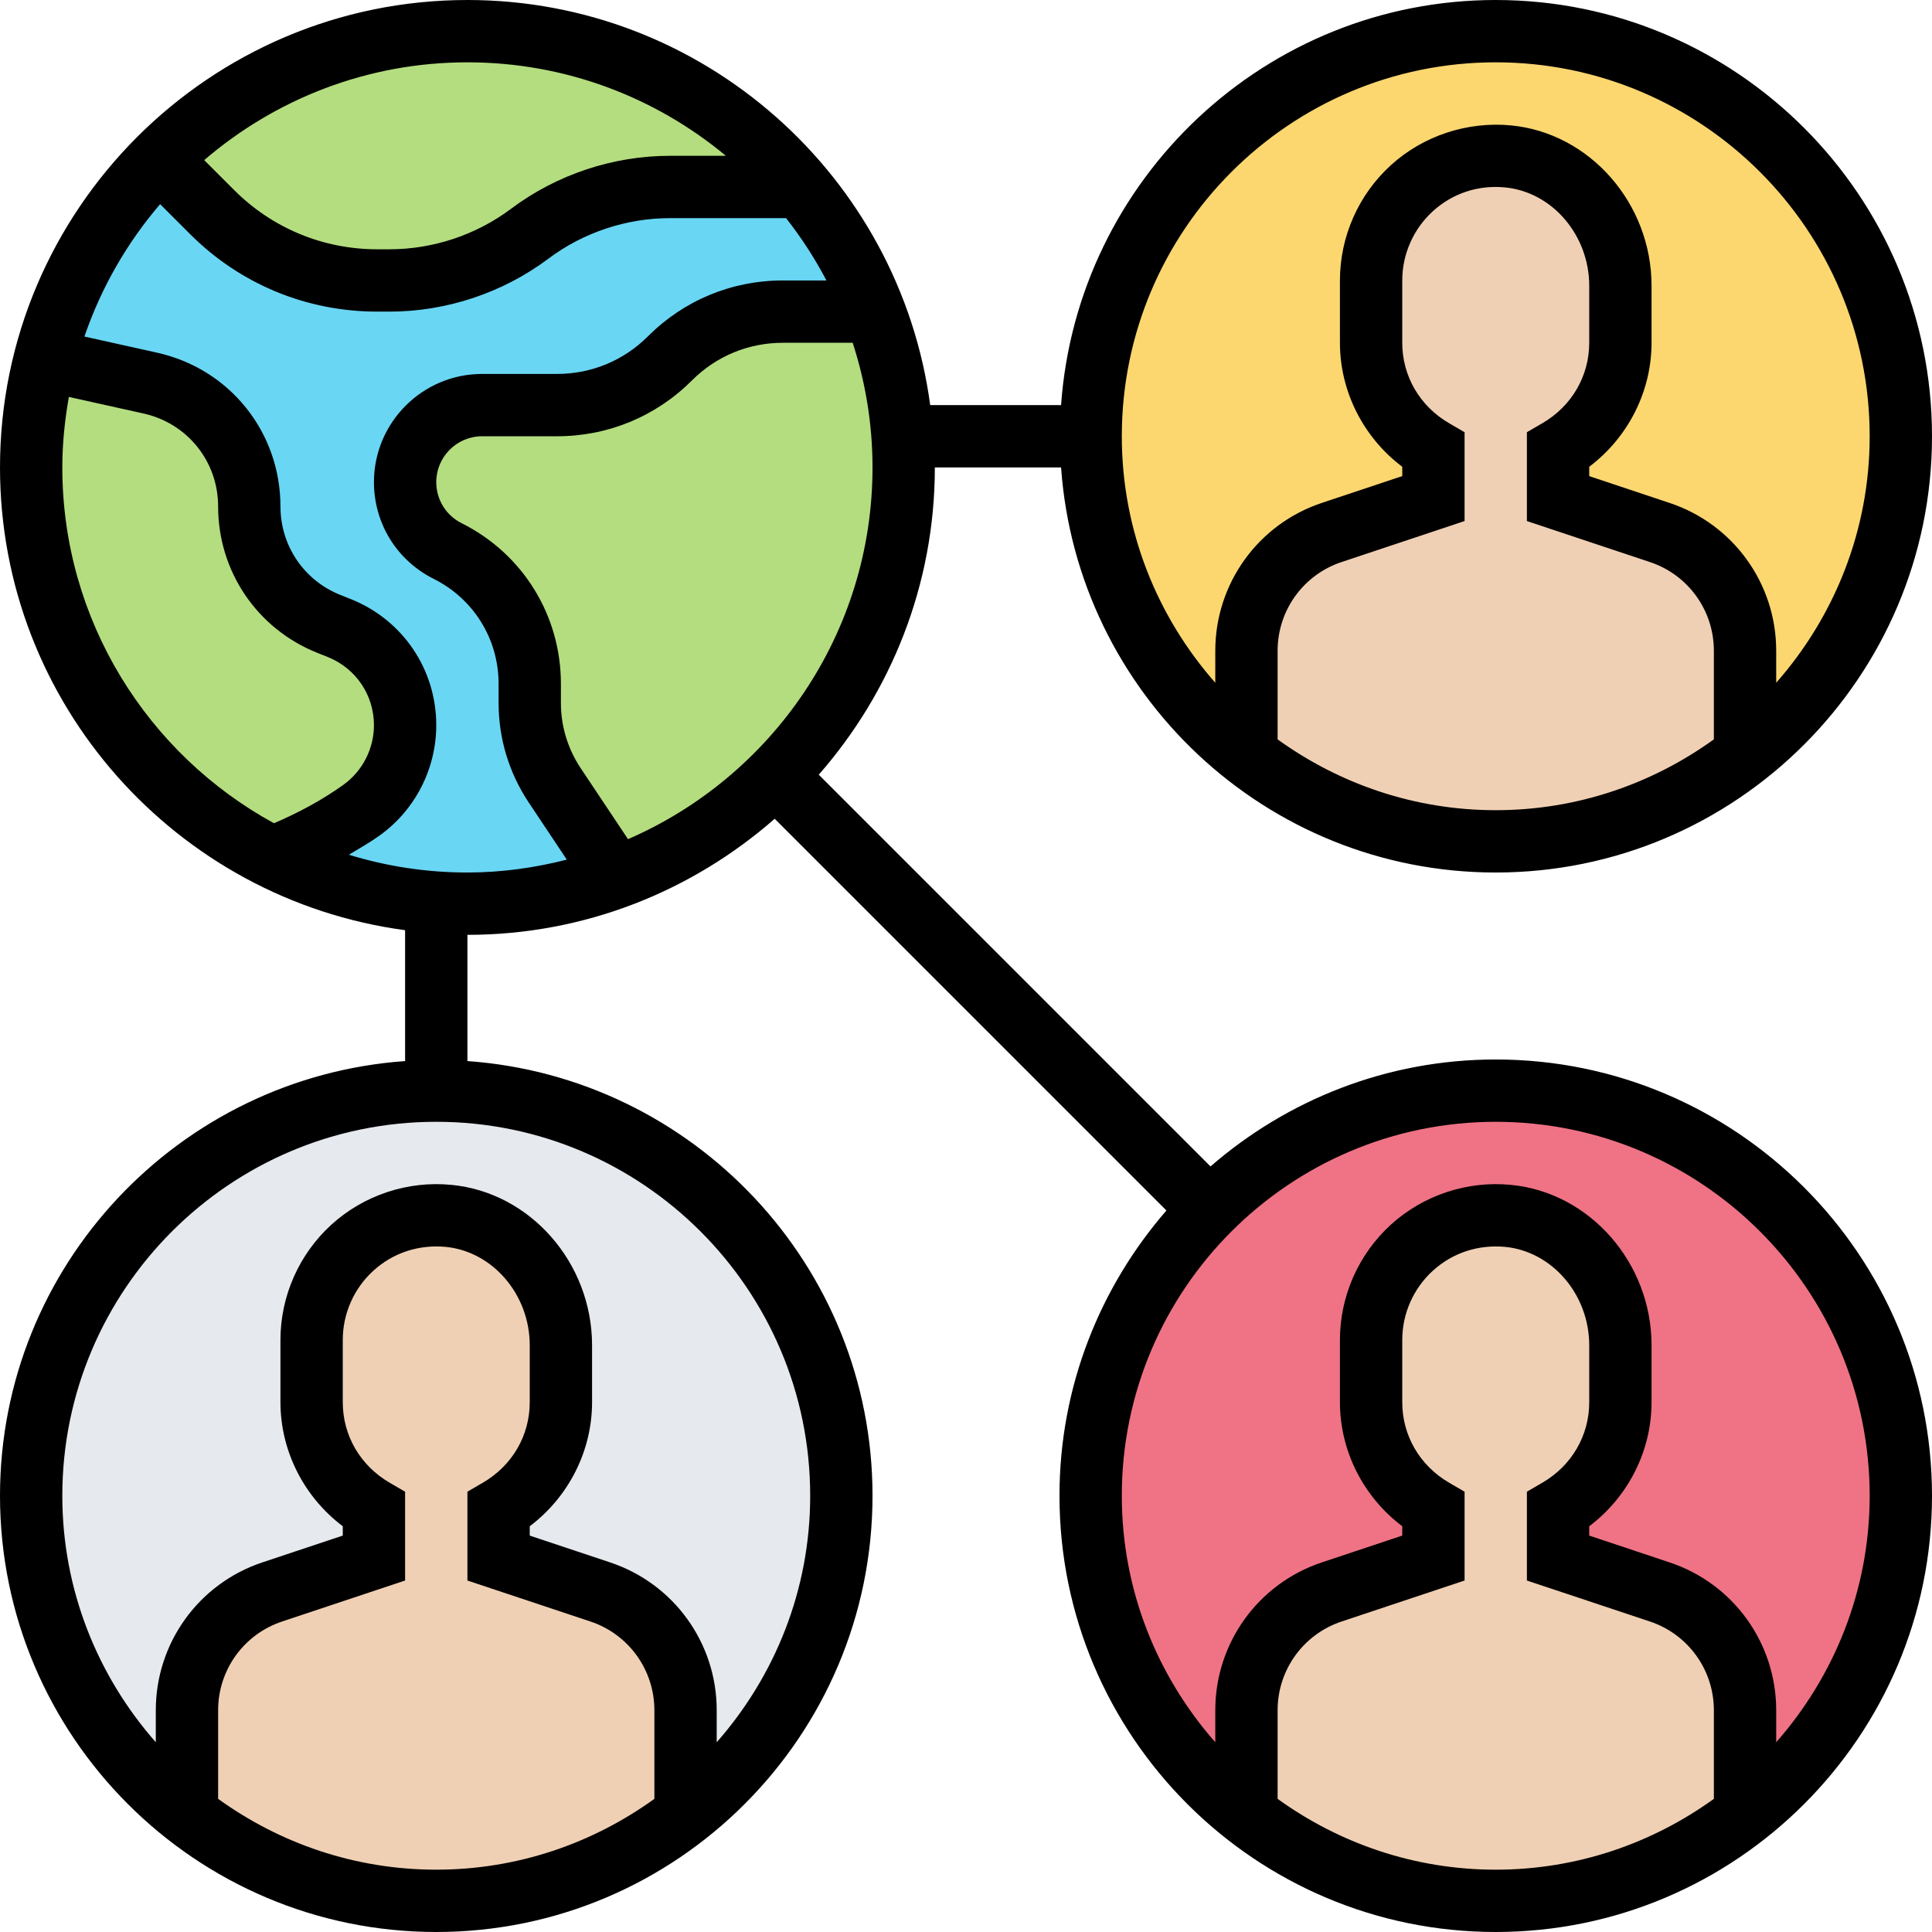 <svg height="496pt" viewBox="0 0 496 496" width="496pt" xmlns="http://www.w3.org/2000/svg"><path d="m488 112c0 32.879-15.199 62.16-39.039 81.199l-.961-1.199v-24.961c0-13.758-8.801-26-21.922-30.32l-26.078-8.719v-12.398c9.52-5.602 16-15.762 16-27.602v-14.641c0-16.719-12.238-31.598-28.879-33.199-19.043-1.84-35.121 13.121-35.121 31.84v16c0 11.84 6.48 22 16 27.602v12.398l-26.078 8.719c-13.121 4.32-21.922 16.562-21.922 30.32v24.961l-.961 1.199c-23.84-19.039-39.039-48.32-39.039-81.199 0-57.441 46.559-104 104-104s104 46.559 104 104zm0 0" fill="#fcd770"/><path d="m488 384c0 32.879-15.199 62.16-39.039 81.199l-.961-1.199v-24.961c0-13.758-8.801-26-21.922-30.32l-26.078-8.719v-12.398c9.52-5.602 16-15.762 16-27.602v-14.641c0-16.719-12.238-31.598-28.879-33.199-19.043-1.84-35.121 13.121-35.121 31.84v16c0 11.84 6.48 22 16 27.602v12.398l-26.078 8.719c-13.121 4.32-21.922 16.562-21.922 30.32v24.961l-.961 1.199c-23.84-19.039-39.039-48.32-39.039-81.199 0-28.719 11.68-54.719 30.48-73.52s44.801-30.48 73.52-30.48c57.441 0 104 46.559 104 104zm0 0" fill="#ef7385"/><path d="m47.039 465.199c-23.84-19.039-39.039-48.32-39.039-81.199 0-57.441 46.559-104 104-104s104 46.559 104 104c0 32.879-15.199 62.16-39.039 81.199l-.961-1.199v-24.961c0-13.758-8.801-26-21.922-30.32l-26.078-8.719v-12.398c9.52-5.602 16-15.762 16-27.602v-14.641c0-16.719-12.238-31.598-28.879-33.199-19.043-1.84-35.121 13.121-35.121 31.84v16c0 11.84 6.48 22 16 27.602v12.398l-26.078 8.719c-13.121 4.32-21.922 16.562-21.922 30.32v24.961zm0 0" fill="#e6e9ed"/><g fill="#f0d0b4"><path d="m448 192 .961 1.199c-17.762 14.242-40.402 22.801-64.961 22.801s-47.199-8.559-64.961-22.801l.961-1.199v-24.961c0-13.758 8.801-26 21.922-30.32l26.078-8.719v-12.398c-9.52-5.602-16-15.762-16-27.602v-16c0-18.719 16.078-33.68 35.121-31.84 16.641 1.602 28.879 16.48 28.879 33.199v14.641c0 11.84-6.48 22-16 27.602v12.398l26.078 8.719c13.121 4.32 21.922 16.562 21.922 30.32zm0 0"/><path d="m448 464 .961 1.199c-17.762 14.242-40.402 22.801-64.961 22.801s-47.199-8.559-64.961-22.801l.961-1.199v-24.961c0-13.758 8.801-26 21.922-30.32l26.078-8.719v-12.398c-9.52-5.602-16-15.762-16-27.602v-16c0-18.719 16.078-33.68 35.121-31.84 16.641 1.602 28.879 16.48 28.879 33.199v14.641c0 11.84-6.48 22-16 27.602v12.398l26.078 8.719c13.121 4.32 21.922 16.562 21.922 30.32zm0 0"/><path d="m176 464 .961 1.199c-17.762 14.242-40.402 22.801-64.961 22.801s-47.199-8.559-64.961-22.801l.961-1.199v-24.961c0-13.758 8.801-26 21.922-30.32l26.078-8.719v-12.398c-9.52-5.602-16-15.762-16-27.602v-16c0-18.719 16.078-33.68 35.121-31.84 16.641 1.602 28.879 16.48 28.879 33.199v14.641c0 11.84-6.48 22-16 27.602v12.398l26.078 8.719c13.121 4.32 21.922 16.562 21.922 30.32zm0 0"/></g><path d="m224.559 79.922-.078.078h-23.52c-10.883 0-21.281 4.32-28.961 12s-18.078 12-28.961 12h-19.277c-10.883 0-19.762 8.879-19.762 19.762 0 7.52 4.238 14.316 10.961 17.68 12.879 6.48 21.039 19.68 21.039 34.078v4.961c0 7.52 2.238 14.879 6.398 21.121l15.762 23.598v.082c-11.922 4.32-24.801 6.719-38.16 6.719-17.922 0-34.801-4.238-49.84-11.68l.078-.082c7.84-3.117 15.441-7.199 22.48-12.238 7.121-5.039 11.281-13.121 11.281-21.84 0-10.961-6.719-20.801-16.879-24.879l-2.723-1.121c-12.32-4.961-20.398-16.879-20.398-30.16 0-15.199-10.559-28.32-25.441-31.68l-26.957-6h-.16c5.039-19.84 15.359-37.52 29.359-51.52l13.598 13.598c11.281 11.281 26.562 17.602 42.48 17.602h3.121c12.961 0 25.602-4.238 36-12s23.039-12 36-12h33.762c7.918 9.441 14.316 20.238 18.797 31.922zm0 0" fill="#69d6f4"/><path d="m224.559 79.922c4.801 12.398 7.441 25.918 7.441 40.078 0 30.879-12.559 58.879-32.801 79.199-11.52 11.441-25.438 20.48-41.039 26.082v-.082l-15.762-23.598c-4.16-6.242-6.398-13.602-6.398-21.121v-4.961c0-14.398-8.16-27.598-21.039-34.078-6.723-3.363-10.961-10.16-10.961-17.68 0-10.883 8.879-19.762 19.762-19.762h19.277c10.883 0 21.281-4.32 28.961-12s18.078-12 28.961-12h23.52zm0 0" fill="#b4dd7f"/><path d="m104 186.16c0 8.719-4.16 16.801-11.281 21.84-7.039 5.039-14.641 9.121-22.48 12.238l-.078.082c-36.879-18.32-62.16-56.398-62.16-100.32 0-9.602 1.199-18.879 3.441-27.68h.16l26.957 6c14.883 3.359 25.441 16.48 25.441 31.68 0 13.281 8.078 25.199 20.398 30.16l2.723 1.121c10.16 4.078 16.879 13.918 16.879 24.879zm0 0" fill="#b4dd7f"/><path d="m205.68 48h-33.68c-12.961 0-25.602 4.238-36 12s-23.039 12-36 12h-3.121c-15.918 0-31.199-6.32-42.48-17.602l-13.598-13.598c20.32-20.242 48.32-32.801 79.199-32.801 34.398 0 65.199 15.52 85.68 40zm0 0" fill="#b4dd7f"/><path d="m384 272c-28.008 0-53.574 10.398-73.23 27.457l-100.57-100.57c18.496-21.117 29.801-48.68 29.801-78.887h32.406c4.129 58.023 52.539 104 111.594 104 61.762 0 112-50.238 112-112s-50.238-112-112-112c-59.055 0-107.465 45.977-111.594 104h-33.598c-7.863-58.609-58.074-104-118.809-104-66.168 0-120 53.832-120 120 0 60.727 45.383 110.945 104 118.809v33.598c-58.023 4.129-104 52.539-104 111.594 0 61.762 50.238 112 112 112s112-50.238 112-112c0-59.055-45.977-107.465-104-111.594v-32.406c30.207 0 57.77-11.305 78.887-29.801l100.57 100.57c-17.059 19.656-27.457 45.223-27.457 73.23 0 61.762 50.238 112 112 112s112-50.238 112-112-50.238-112-112-112zm-56-82.184v-22.754c0-10.344 6.594-19.496 16.414-22.766l31.586-10.527v-22.809l-3.977-2.312c-7.527-4.383-12.023-12.105-12.023-20.648v-16c0-6.742 2.863-13.223 7.855-17.77 5.055-4.598 11.609-6.781 18.52-6.117 12.129 1.16 21.625 12.254 21.625 25.262v14.625c0 8.543-4.496 16.266-12.023 20.648l-3.977 2.312v22.809l31.586 10.527c9.82 3.27 16.414 12.414 16.414 22.766v22.754c-15.785 11.391-35.09 18.184-56 18.184s-40.215-6.793-56-18.184zm56-173.816c52.938 0 96 43.062 96 96 0 24.258-9.113 46.367-24 63.289v-8.227c0-17.238-10.992-32.496-27.352-37.941l-20.648-6.891v-2.398c9.969-7.512 16-19.328 16-31.832v-14.625c0-21.168-15.855-39.254-36.105-41.184-11.191-1.055-22.488 2.648-30.805 10.207-8.32 7.562-13.09 18.355-13.09 29.602v16c0 12.504 6.031 24.328 16 31.832v2.398l-20.648 6.883c-16.359 5.453-27.352 20.711-27.352 37.949v8.227c-14.887-16.922-24-39.031-24-63.289 0-52.938 43.062-96 96-96zm-328 445.816v-22.754c0-10.344 6.594-19.496 16.414-22.773l31.586-10.52v-22.809l-3.977-2.312c-7.527-4.383-12.023-12.105-12.023-20.648v-16c0-6.754 2.863-13.223 7.855-17.77 5.066-4.605 11.609-6.75 18.52-6.125 12.129 1.16 21.625 12.262 21.625 25.27v14.625c0 8.543-4.496 16.266-12.023 20.648l-3.977 2.312v22.809l31.586 10.52c9.82 3.277 16.414 12.43 16.414 22.773v22.754c-15.785 11.391-35.09 18.184-56 18.184s-40.215-6.793-56-18.184zm152-77.816c0 24.258-9.113 46.367-24 63.289v-8.227c0-17.238-10.992-32.496-27.352-37.941l-20.648-6.891v-2.398c9.969-7.512 16-19.328 16-31.832v-14.625c0-21.168-15.855-39.254-36.105-41.184-11.207-1.102-22.48 2.641-30.797 10.199-8.32 7.57-13.098 18.363-13.098 29.609v16c0 12.504 6.031 24.32 16 31.832v2.398l-20.648 6.883c-16.359 5.453-27.352 20.711-27.352 37.949v8.227c-14.887-16.922-24-39.031-24-63.289 0-52.938 43.062-96 96-96s96 43.062 96 96zm-21.641-344h-14.359c-14.617 0-29.113 4.832-40.801 13.602-8.941 6.711-20.023 10.398-31.199 10.398h-3.152c-13.887 0-26.945-5.406-36.758-15.23l-7.664-7.664c18.191-15.609 41.773-25.105 67.574-25.105 25.207 0 48.336 9.023 66.359 24zm-170.359 80c0-6.184.641-12.207 1.68-18.098l19.168 4.258c11.281 2.504 19.152 12.328 19.152 23.871 0 16.633 9.984 31.375 25.434 37.562l2.719 1.086c7.191 2.871 11.848 9.746 11.848 17.496 0 6.082-2.953 11.816-7.887 15.344-5.504 3.93-11.512 7.145-17.77 9.832-32.344-17.656-54.344-51.977-54.344-91.352zm73.559 99.434c2.648-1.578 5.336-3.105 7.84-4.891 9.145-6.527 14.602-17.129 14.602-28.367 0-14.336-8.602-27.031-21.91-32.359l-2.723-1.082c-9.336-3.734-15.367-12.645-15.367-22.703 0-19.102-13.023-35.344-31.68-39.488l-18.648-4.145c4.312-12.582 10.945-24.086 19.434-33.984l7.672 7.664c12.832 12.844 29.91 19.922 48.078 19.922h3.145c14.617 0 29.113-4.832 40.801-13.602 8.941-6.711 20.023-10.398 31.199-10.398h29.809c3.918 4.992 7.398 10.336 10.359 16h-11.199c-13.09 0-25.383 5.098-34.625 14.344-6.223 6.223-14.504 9.656-23.312 9.656h-19.254c-15.312 0-27.777 12.465-27.777 27.777 0 10.59 5.879 20.109 15.352 24.84 10.266 5.137 16.648 15.453 16.648 26.934v4.906c0 9.137 2.68 17.977 7.742 25.574l9.777 14.664c-8.184 2.082-16.703 3.305-25.52 3.305-10.594 0-20.801-1.609-30.441-4.566zm71.672-4-12.184-18.266c-3.293-4.969-5.047-10.742-5.047-16.703v-4.906c0-17.574-9.77-33.383-25.496-41.246-4.008-2.008-6.504-6.047-6.504-10.535 0-6.488 5.281-11.777 11.777-11.777h19.254c13.09 0 25.383-5.098 34.625-14.344 6.223-6.223 14.504-9.656 23.312-9.656h17.941c3.273 10.09 5.09 20.832 5.09 32 0 42.695-25.879 79.434-62.77 95.434zm166.77 246.383v-22.754c0-10.344 6.594-19.496 16.414-22.773l31.586-10.52v-22.809l-3.977-2.312c-7.527-4.383-12.023-12.105-12.023-20.648v-16c0-6.754 2.863-13.223 7.855-17.77 5.074-4.605 11.609-6.75 18.52-6.125 12.129 1.16 21.625 12.262 21.625 25.27v14.625c0 8.543-4.496 16.266-12.023 20.648l-3.977 2.312v22.809l31.586 10.52c9.82 3.277 16.414 12.43 16.414 22.773v22.754c-15.785 11.391-35.09 18.184-56 18.184s-40.215-6.793-56-18.184zm128-14.527v-8.227c0-17.238-10.992-32.496-27.352-37.941l-20.648-6.891v-2.398c9.969-7.512 16-19.328 16-31.832v-14.625c0-21.168-15.855-39.254-36.105-41.184-11.191-1.102-22.48 2.641-30.797 10.199-8.32 7.57-13.098 18.363-13.098 29.609v16c0 12.504 6.031 24.32 16 31.832v2.398l-20.648 6.883c-16.359 5.453-27.352 20.711-27.352 37.949v8.227c-14.887-16.922-24-39.031-24-63.289 0-52.938 43.062-96 96-96s96 43.062 96 96c0 24.258-9.113 46.367-24 63.289zm0 0"/></svg>